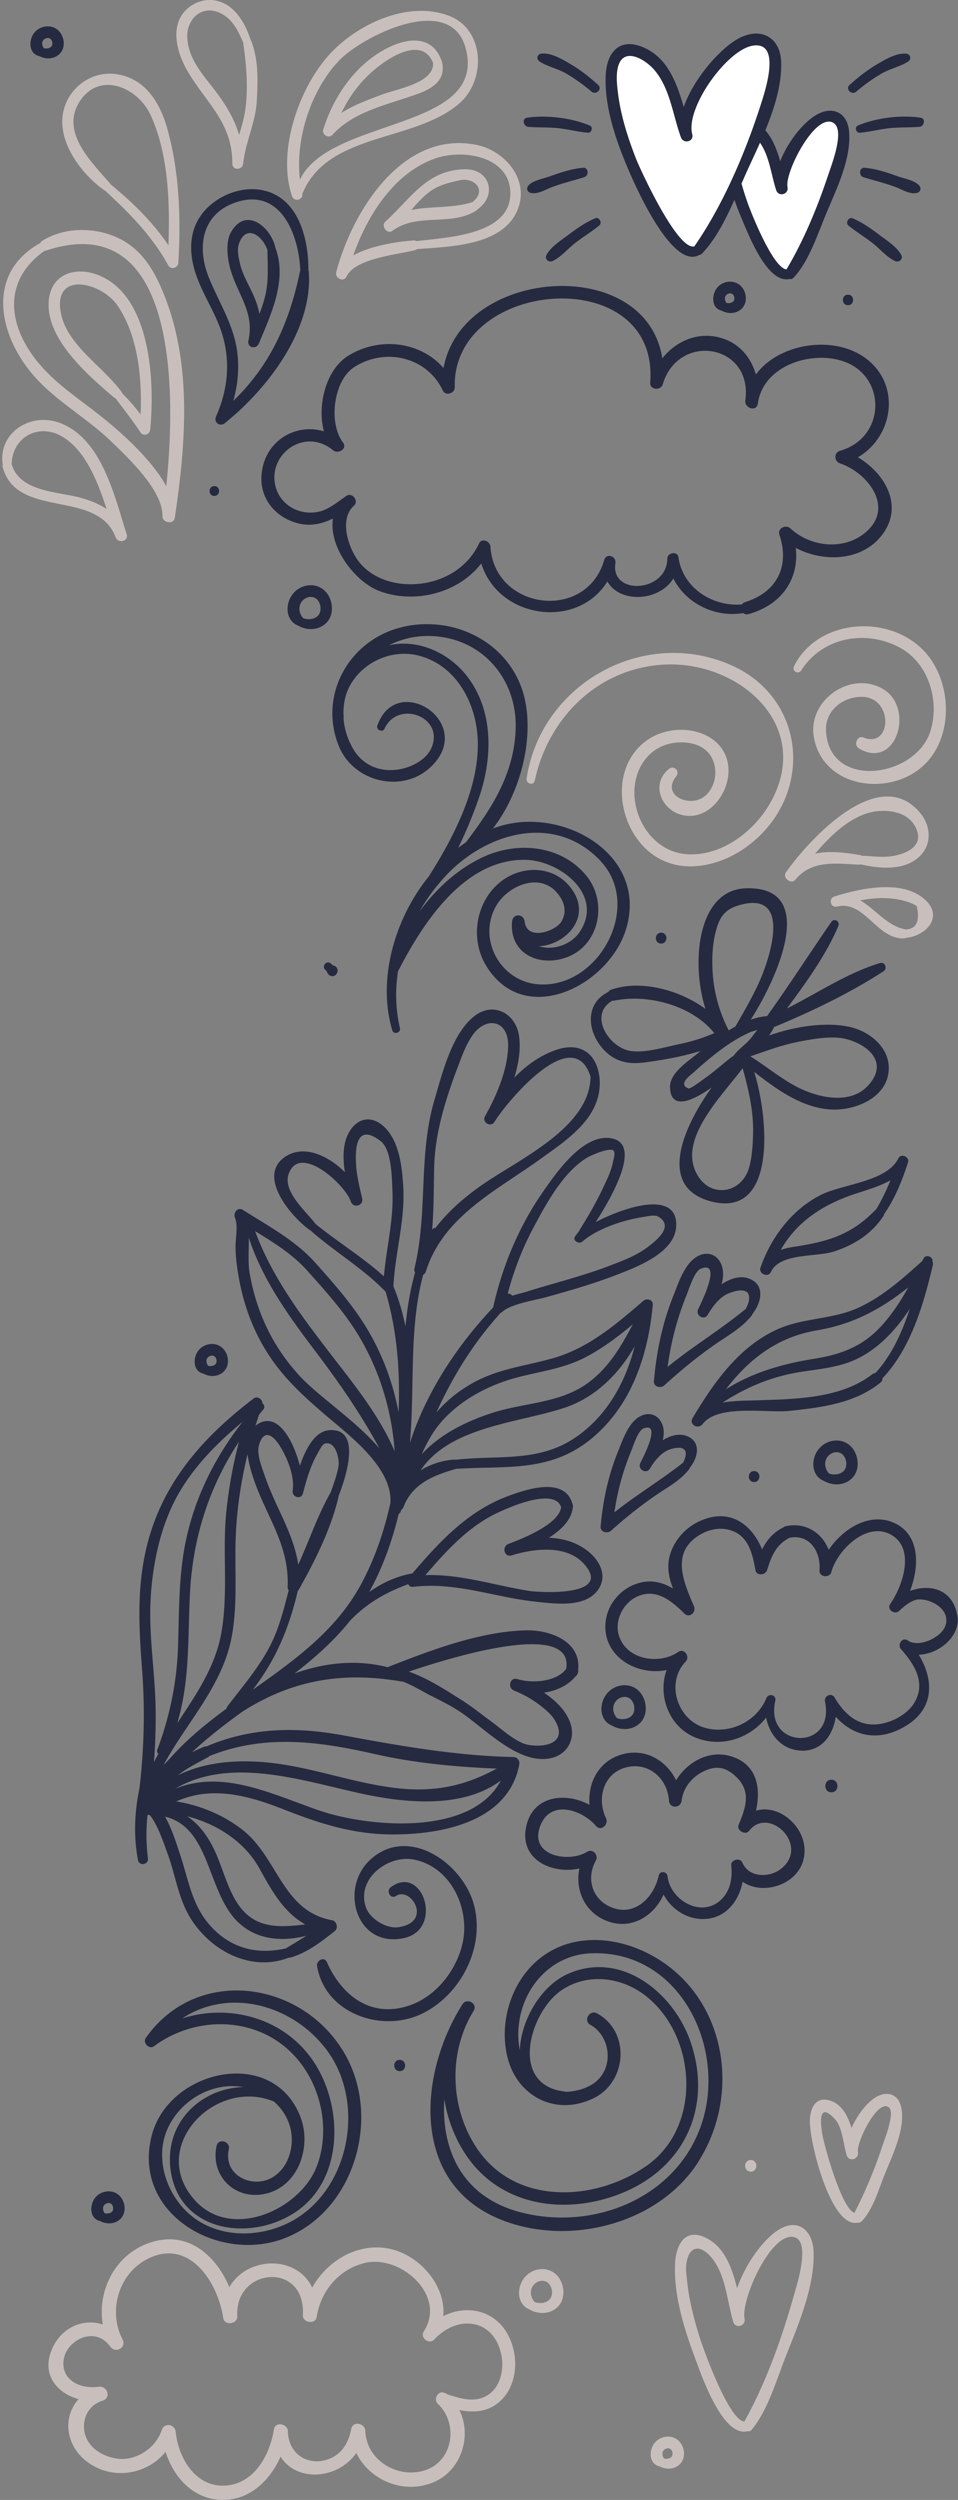 <svg xmlns="http://www.w3.org/2000/svg" width="293" height="764" fill="none" viewBox="0 0 293 764">
  <rect x="0" y="0" width="293" height="764" fill="#808080" stroke="none"/>
  <path fill="#fff" d="M241.586 83.709c-.381.397-.889.699-1.493.588-.476-.08-.794-.413-1.08-.715-8.038-8.657-12.835-21.46-15.027-31.928-.715-3.4-3.129-18.204 6.497-12.501 5.734 3.399 6.799 13.533 8.625 18.474-1.588-4.29 7.736-21.842 14.63-22.112 13.121-.508-9.022 43.206-11.675 47.543a3.587 3.587 0 0 1-.493.635l.016.016Z"/>
  <path fill="#262A40" d="M259.663 39.963c-.604-5.798-5.29-7.72-10.23-4.718-4.018 2.446-8.546 8.228-10.801 14.026-1.525-5.242-3.669-10.373-8.832-12.438-5.21-2.08-7.926 1.478-8.292 6.418-.635 8.196 2.637 17.25 5.766 24.589 1.938 4.527 7.514 18.823 14.138 17.441.444.08.921 0 1.318-.429 4.781-5.083 7.434-13.597 10.087-19.887 3.097-7.323 7.704-16.79 6.846-25.002Zm-6.338 13.422c-3.24 9.785-7.466 20.046-12.787 28.958-4.273-.509-11.072-18.045-11.802-20.126-1.446-4.082-2.701-8.34-3.368-12.628-.238-1.573-.826-4.099-.413-5.687 1.144-4.368 4.877-4.019 7.53-.223 2.859 4.099 3.367 9.77 4.908 14.44.731 2.192 3.923 1.302 3.463-.953-.906-4.385 8.323-22.572 13.899-19.697 3.907 2.001-.493 13.073-1.43 15.932v-.016Z"/>
  <path fill="#fff" d="M213.566 76.37c-.556.54-1.287.938-2.16.795-.683-.111-1.16-.54-1.557-.953-11.612-11.58-18.537-28.704-21.714-42.698-1.033-4.543-4.527-24.351 9.387-16.727 8.292 4.544 9.817 18.093 12.47 24.701-2.303-5.75 11.183-29.212 21.142-29.577 18.966-.667-13.041 57.788-16.869 63.586a5.74 5.74 0 0 1-.699.858v.016Z"/>
  <path fill="#262A40" d="M225.432 12.006c-5.639 3.304-13.359 12.247-16.314 20.682-2.208-7.482-4.908-15.059-12.437-18.252-7.228-3.065-11.151 1.62-11.437 8.658-.413 10.213 3.558 21.015 7.561 30.164 2.049 4.702 13.009 29.164 21.031 24.67.302-.049.604-.16.858-.414 6.417-6.687 10.293-17.6 14.073-25.86 4.48-9.785 10.468-21.587 10.151-32.627-.239-7.974-6.656-11.008-13.502-7.005l.016-.016Zm7.148 20.269c-4.654 14.455-11.469 30.435-20.221 43.015-5.131 1.35-16.504-23.414-17.823-26.765-2.494-6.37-4.67-13.153-5.512-19.967-.317-2.558-.667-5.56-.016-8.085 1.636-6.338 8.26-2.399 11.072.857 4.892 5.687 5.671 13.804 8.18 20.65.779 2.129 4.067 1.319 3.463-.953-2.128-8.053 10.595-25.78 18.49-27.067 8.991-1.461 3.717 14.137 2.367 18.315Zm29.307-4.273c2.446-2.065 5.035-3.971 7.815-5.56 2.589-1.477 5.655-2.08 8.101-3.669 1.096-.715.604-2.24-.635-2.367-3.05-.286-6.497 1.811-9.055 3.32-2.986 1.763-5.702 3.924-8.275 6.243-1.398 1.255.635 3.24 2.049 2.049v-.016Zm19.681 7.973c-5.941-.905-13.693.032-19.221 2.414-1.064.461-.524 2.272.588 2.177 3.034-.254 6.004-1.049 9.038-1.382 3.066-.334 6.148-.175 9.198-.413 1.477-.111 2.08-2.526.381-2.796h.016Zm-7.069 17.887c-3.24-1.175-6.592-2.287-10.039-2.589-1.7-.159-1.906 2.399-.397 2.875 3.32 1.049 6.671 1.811 9.928 3.05 1.922.73 4.527 2.399 6.608 1.7.969-.318 1.207-1.414.571-2.16-1.366-1.637-4.701-2.16-6.671-2.876Zm-5.544 17.918c-2.573-1.938-5.242-3.829-8.212-5.068-1.191-.508-2.256 1.398-1.271 2.192 2.319 1.89 4.893 3.463 7.275 5.29 2.272 1.747 4.416 4.384 6.99 5.591 1.223.572 2.589-.62 1.89-1.89-1.382-2.525-4.416-4.4-6.672-6.1v-.015Zm-103.98-53.023c2.446 1.604 5.512 2.192 8.101 3.67 2.78 1.603 5.369 3.494 7.815 5.559 1.414 1.191 3.447-.779 2.049-2.05-2.573-2.319-5.289-4.479-8.275-6.242-2.542-1.51-6.005-3.606-9.055-3.32-1.239.111-1.747 1.636-.635 2.367v.016Zm5.814 20.427c3.034.334 6.004 1.128 9.038 1.383 1.112.095 1.652-1.732.588-2.177-5.528-2.367-13.264-3.304-19.221-2.414-1.683.254-1.111 2.669.382 2.796 3.065.254 6.131.079 9.197.413h.016Zm7.91 14.963c1.493-.476 1.335-3.034-.397-2.875-3.447.302-6.799 1.43-10.039 2.59-1.954.714-5.305 1.238-6.672 2.874-.635.763-.397 1.843.572 2.16 2.065.684 4.686-.968 6.608-1.699 3.273-1.239 6.608-2.001 9.928-3.05Zm3.336 12.565c-2.97 1.239-5.639 3.145-8.212 5.067-2.272 1.715-5.29 3.574-6.672 6.1-.699 1.27.667 2.478 1.89 1.89 2.574-1.223 4.718-3.844 6.99-5.592 2.382-1.826 4.956-3.383 7.275-5.29.985-.81-.08-2.7-1.271-2.191v.016Zm-37.138 515.201c-3.479-12.502-19.888-24.113-31.515-13.693-9.753 8.737-4.464 27.242 10.166 24.081 12.247-2.653 5.798-22.731-3.987-15.583-1.588 1.16-.143 3.828 1.573 2.701 4.574-2.987 11.357 8.053.651 9.562-3.654.508-8.53-2.573-9.769-5.845-3.336-8.8 6.592-16.33 14.455-14.852 11.437 2.16 17.378 15.026 14.995 25.621-1.874 8.26-8.069 16.203-16.234 18.982-11.691 3.988-20.682-2.922-25.272-13.279-.81-1.811-3.273-.413-2.987 1.255 2.462 14.582 19.935 20.57 32.278 14.455 11.818-5.862 19.252-20.46 15.646-33.39v-.015Zm129.856-227.912c-3.463 7.196-17.25 7.863-23.842 11.247-8.832 4.543-15.123 12.961-18.331 22.175-.636 1.842 2.335 3.129 3.177 1.334 2.811-5.941 13.724-4.496 19.268-6.275 6.163-1.969 11.611-5.416 15.169-10.865.127-.19.191-.397.223-.587 3.367-4.877 5.464-10.166 7.291-15.774.556-1.715-2.145-2.907-2.955-1.239v-.016Zm-31.388 26.941c-1.572.238-3.129.556-4.574 1.048 4.797-8.435 12.453-13.581 22.095-16.917 3.272-1.128 7.815-2.319 11.453-4.368-1.223 3.065-2.653 6.036-4.384 8.911-.064.048-.127.063-.191.127-7.291 7.577-14.423 9.658-24.399 11.215v-.016Zm39.092 3.668c-.127.255-.254.509-.397.763-5.925 5.353-12.04 10.801-19.331 14.201-8.006 3.733-17.045 3.081-25.05 6.719-11.739 5.321-19.459 16.345-25.845 27.083-1.207 2.033 1.732 3.574 3.082 1.811 4.718-6.147 19.681-3.272 26.559-4.003 9.737-1.032 19.983-2.303 27.798-8.641.492-.397.651-.858.604-1.303 8.689-9.054 12.628-22.731 15.424-34.612a1.648 1.648 0 0 0-.096-1.08c.254-1.462-2.017-2.367-2.748-.938Zm-32.627 21.969c11.247-1.906 19.729-6.592 27.973-13.153-2.367 4.226-4.988 8.276-8.387 11.961-5.734 6.211-12.311 8.562-20.396 9.865-9.88 1.588-18.934 4.225-27.035 9.356 6.957-9.054 15.503-15.932 27.845-18.029Zm-18.537 21.38c-3.082.096-6.783.08-10.277.683 6.052-3.939 12.596-6.925 19.76-8.577 6.545-1.509 13.47-1.541 19.745-4.083 7.243-2.922 13.216-9.038 17.727-15.995-2.367 7.243-5.576 14.264-10.5 19.633a1.86 1.86 0 0 0-1.001.397c-9.673 7.482-23.731 7.561-35.47 7.942h.016Zm-1.398-25.907c.159-.19.238-.397.302-.588 2.446-3.081 3.876-8.18-.381-10.388-2.923-1.509-6.211-.524-9.118 1.414.619-2.319.715-4.639-.381-6.672-1.493-2.764-4.416-3.367-7.101-1.811-3.923 2.272-5.75 8.181-7.322 12.12-3.336 8.34-5.131 17.06-5.894 25.987-.143 1.7 2.065 2.288 3.146 1.303 4.892-4.464 9.975-8.657 15.423-12.454 4.115-2.875 8.165-4.987 11.342-8.927l-.016.016Zm-19.84-6.449c.779-1.89 2.319-7.053 4.242-7.847 6.607-2.716.397 9.991-.763 12.326-.953 1.938 1.827 3.622 2.939 1.716 1.413-2.446 3.637-5.448 6.385-6.529 6.291-2.493 7.45.509 5.226 4.766-.047.032-.079.032-.127.079-7.672 6.306-16.091 11.358-23.763 17.616 1.017-7.608 2.939-14.963 5.877-22.127h-.016Zm.683 53.435c.143-.19.239-.381.302-.571 2.288-2.796 3.463-7.403-.429-9.357-2.525-1.27-5.353-.524-7.91 1.033.46-1.906.46-3.796-.461-5.496-1.382-2.573-4.13-3.145-6.624-1.716-3.51 2.002-5.226 7.276-6.639 10.754-2.971 7.323-4.591 14.995-5.274 22.842-.143 1.7 2.049 2.272 3.145 1.303 4.368-3.908 8.911-7.577 13.756-10.881 3.701-2.542 7.323-4.368 10.15-7.911h-.016Zm-17.663-5.686c.667-1.605 2.081-6.179 3.749-6.799 5.511-2.065.047 8.514-.969 10.532-.985 1.937 1.81 3.605 2.938 1.715 1.35-2.303 3.527-5.051 6.211-5.877 4.448-1.382 5.814.397 3.908 4.114l-.096.048c-6.814 5.337-14.121 9.721-20.888 15.09a76.42 76.42 0 0 1 5.163-18.823h-.016Zm20.618 217.11c13.835-21.953 7.625-52.626-16.599-64.015-10.071-4.733-22.302-5.289-31.5 1.684-8.974 6.814-13.025 19.363-10.467 30.276 2.891 12.31 14.852 18.458 26.431 12.835 10.182-4.941 11.358-20.269 1.065-25.924-2.304-1.271-4.353 2.256-2.049 3.51 6.163 3.384 7.402 13.169 1.207 17.728-2.367 1.747-5.75 2.637-8.784 2.732-.08-.016-.143-.064-.223-.08-17.298-1.985-10.706-24.351-1.112-30.911 8.197-5.623 18.951-4.035 26.369 2.097 15.169 12.549 16.52 39.568-.08 51.355-15.328 10.881-39.187 12.358-51.212-3.972-9.133-12.39-9.959-30.196-1.874-43.237 1.35-2.192-2.065-4.162-3.431-2.002-13.264 20.904-16.043 54.008 10.96 65.476 20.873 8.864 49.052 1.954 61.331-17.552h-.032Zm-77.787-18.855c.953 5.909 3.098 11.627 6.402 16.663 10.69 16.297 31.229 18.934 48.4 11.754 18.887-7.894 27.147-26.384 20.555-45.842-5.147-15.186-21.381-28.354-37.822-20.825-8.101 3.717-14.137 14.137-14.455 23.255a29.825 29.825 0 0 1-.206-1.176c-1.97-14.026 7.482-28.068 22.286-28.496 27.179-.811 41.3 29.291 33.453 52.323-7.625 22.398-32.706 32.5-54.881 26.941-18.268-4.575-24.701-19.141-23.748-34.581l.016-.016Zm-91.32-18.792c-1.033 1.477 1.048 3.638 2.526 2.526 11.786-8.753 28.798-9.293 40.299.413 10.07 8.498 14.089 23.557 9.61 35.947-4.845 13.406-25.987 23.159-37.265 10.88-14.789-16.075 5.845-37.884 24.065-30.307 3.192 2.843 5.29 6.767 5.416 11.214.128 4.591-1.81 9.563-5.972 11.977-6.116 3.527-15.059-.619-13.28-8.641.54-2.43-3.192-3.463-3.733-1.033-1.953 8.832 5.131 16.346 14.201 14.789 10.675-1.827 14.995-14.328 11.437-23.62-8.323-21.699-40.06-14.551-45.414 5.432-6.386 23.859 20.158 39.442 40.474 31.674 21.111-8.085 29.482-35.947 19.061-55.374-12.5-23.302-45.556-28.417-61.393-5.909l-.032.032Zm45.763 55.358c-8.673 5.21-20.395 6.131-29.227.826-9.452-5.687-14.63-18.919-9.547-29.117 4.273-8.561 13.74-13.629 22.858-12.056-12.867.318-24.335 10.817-22.223 25.59 2.653 18.537 23.97 21.794 37.822 12.851 15.805-10.198 15.106-34.295 4.654-47.94-9.213-12.04-25.13-15.853-38.902-11.5 13.931-9.261 33.358-4.559 44.064 9.578 11.818 15.615 7.466 41.538-9.515 51.768h.016Z"/>
  <path fill="#C8BFBC" d="M267.24 641.336c-2.542 1.827-5.179 5.29-6.799 8.991-1.191-3.78-3.002-7.338-6.719-8.403-4.114-1.175-5.782 2.018-6.02 5.655-.413 6.227 6.306 33.421 14.55 31.69.445.079.906-.032 1.319-.445 3.446-3.574 5.162-9.753 6.989-14.248 2.335-5.766 6.401-14.011 5.099-20.444-.922-4.511-4.829-5.337-8.419-2.78v-.016Zm2.51 14.853a140.369 140.369 0 0 1-8.419 20.062c-3.94-1.08-9.499-21.381-9.912-24.431-.334-2.541-1.35-9.816 3.876-4.273 2.366 2.51 2.652 7.847 3.637 11.072.683 2.256 3.844 1.287 3.463-.953-.508-2.986 6.163-16.584 9.531-13.55 1.874 1.7-1.541 10.119-2.176 12.073Zm-31.96 25.463c-4.718 3.177-9.912 10.516-12.358 17.68-1.605-6.418-3.892-12.851-9.849-15.567-6.211-2.828-8.816 2.398-9.102 7.847-.508 9.626 2.733 20.014 6.021 28.846 2.017 5.401 8.466 24.415 16.075 22.556.46.095.937 0 1.334-.461 4.924-5.972 7.482-14.963 10.277-22.063 3.876-9.864 9.023-21.524 8.642-32.357-.223-6.544-4.909-10.579-11.024-6.465l-.016-.016Zm4.924 20.173c-3.622 12.851-8.514 26.512-15.059 38.235-4.844-.445-12.675-22.668-13.485-25.177-1.795-5.655-3.352-11.533-3.988-17.458-.19-1.842-.54-3.971-.238-5.813.953-5.814 4.813-5.671 8.34-.795 3.732 5.179 4.177 12.788 5.972 18.76.667 2.224 3.924 1.303 3.463-.953-1.175-5.687 7.831-26.019 14.836-25.002 5.719.826 1.096 14.868.159 18.219v-.016Zm-73.196-7.179c-2.811-2.065-6.799-1.303-9.006 1.286-2.606 3.066-2.51 8.308 1.524 9.912 2.78 1.589 6.529 1.398 8.769-1.08 2.557-2.827 1.699-7.926-1.287-10.118Zm-1.461 8.117c-1.096 1.159-3.13 1.35-4.559.746-1.366-1.572-1.62-3.907-.048-5.464 1.096-1.08 2.971-1.43 4.194-.349 1.334 1.159 1.652 3.748.413 5.083v-.016Zm38.98 42.729c-2.049-1.43-4.924-.953-6.608.842-2.033 2.176-2.112 6.687 1.319 7.418 2.049 1.112 4.765.937 6.385-.89 1.875-2.128 1.16-5.813-1.096-7.37Zm-1.636 5.337c-.492.572-1.588.731-2.335.509-.508-.858-.762-1.875.064-2.653.54-.493 1.413-.651 2.001-.191.62.509.794 1.716.27 2.319v.016Z"/>
  <path fill="#262A40" d="M185.704 517.485c-2.605 3.066-2.509 8.308 1.525 9.912 2.78 1.589 6.529 1.398 8.769-1.08 2.557-2.827 1.699-7.926-1.287-10.119-2.812-2.065-6.799-1.302-9.007 1.287Zm7.53 6.831c-1.096 1.159-3.13 1.35-4.559.746-1.366-1.572-1.62-3.908-.048-5.464 1.096-1.08 2.971-1.43 4.194-.35 1.334 1.16 1.652 3.749.413 5.083v-.015Zm66.286-82.902c-2.812-2.065-6.799-1.303-9.007 1.286-2.605 3.066-2.509 8.308 1.525 9.912 2.78 1.589 6.529 1.398 8.769-1.08 2.557-2.827 1.699-7.926-1.287-10.118Zm-1.461 8.117c-1.097 1.159-3.13 1.35-4.559.746-1.366-1.572-1.621-3.907-.048-5.464 1.096-1.08 2.97-1.43 4.194-.349 1.334 1.159 1.652 3.748.413 5.083v-.016Zm-3.781 98.213c2.478 0 2.478-3.844 0-3.844s-2.478 3.844 0 3.844Zm-23.636-98.165c-2.161 0-2.161 3.351 0 3.351 2.16 0 2.16-3.351 0-3.351Z"/>
  <path fill="#C8BFBC" d="M229.609 663.686c2.288 0 2.288-3.558 0-3.558-2.287 0-2.287 3.558 0 3.558Z"/>
  <path fill="#262A40" d="M122.246 629.519c-2.224 0-2.224 3.447 0 3.447 2.223 0 2.223-3.447 0-3.447ZM62.265 419.827c2.05 1.112 4.766.937 6.386-.89 1.874-2.128 1.16-5.814-1.096-7.37-2.05-1.43-4.924-.953-6.608.842-2.033 2.176-2.113 6.687 1.318 7.418Zm1.398-5.067c.54-.493 1.414-.652 2.002-.191.62.508.794 1.715.27 2.319-.493.572-1.589.731-2.335.508-.509-.857-.763-1.874.063-2.652v.016ZM35.945 670.533c-2.05-1.43-4.925-.953-6.608.842-2.034 2.176-2.113 6.687 1.318 7.418 2.05 1.112 4.765.937 6.386-.89 1.874-2.128 1.16-5.813-1.096-7.37Zm-1.636 5.337c-.493.572-1.589.731-2.335.509-.509-.858-.763-1.875.063-2.653.54-.493 1.414-.651 2.002-.191.619.509.794 1.716.27 2.319v.016Z"/>
  <path fill="#C8BFBC" d="M245.049 204.893c6.497-10.198 19.808-12.597 30.244-6.926 8.689 4.718 12.104 16.091 9.325 25.32-4.385 14.487-31.198 18.283-31.992-.032-.254-6.02 5.02-10.198 10.722-10.293 10.023-.175 9.483 15.932.747 12.438-1.954-.779-3.114 2.303-1.398 3.319 11.437 6.783 17.076-12.247 7.529-18.044-9.944-6.037-23.271 3.351-21.317 14.55 2.764 15.98 24.017 18.537 34.231 8.053 8.991-9.229 7.815-26.511-1.398-35.2-11.166-10.531-31.943-8.546-38.901 5.544-.715 1.461 1.303 2.668 2.192 1.286l.016-.015Zm-1.747 63.919c4.924-6.02 12.406-4.924 19.331-4.559.207 0 .397-.031.572-.095 5.719 1.303 13.105 1.986 17.727-2.144 4.146-3.686 3.924-9.42.509-13.55-12.692-15.344-34.104 8.292-41.046 18.108-1.191 1.684 1.573 3.86 2.891 2.24h.016Zm24.462-20.825c4.908-.683 10.786.541 12.676 5.798 1.858 5.163-3.781 7.164-7.116 7.784-3.145.603-6.529.063-9.753-.032a1.176 1.176 0 0 0-.541-.222c-4.67-.779-9.435-1.366-13.724-.413 5.067-6.052 11.501-11.961 18.458-12.93v.015Zm15.313 27.131c-6.862-6.576-20.078-3.59-27.878-1.143-1.953.619-1.159 3.574.842 3.081 8.244-2.065 12.152 10.039 20.459 9.737.223 0 .414-.079.588-.174 5.878-.54 11.58-6.148 5.989-11.517v.016Zm-6.116 8.927s-.047-.031-.095-.031c-5.576-1.033-9.166-6.211-13.74-8.832 2.541-.509 5.099-.794 7.704-.699 2.017.063 4.05.318 5.988.905 1.239.334 2.431.826 3.542 1.493 1.065 4.67-.079 7.053-3.399 7.18v-.016Zm-113.4-45.462c4.13-19.252 19.3-34.358 39.489-35.47 22.811-1.271 45.716 18.458 32.691 41.983-4.956 8.959-15.122 16.742-25.797 15.948-9.181-.667-15.535-9.276-15.9-18.045-.366-8.641 5.194-16.075 14.216-16.123 4.782-.031 8.975 1.922 10.214 6.751.842 3.241-.079 7.117-2.637 9.452-4.479 4.098-13.819.174-9.038-5.798 1.271-1.589-.651-3.574-2.256-2.256-6.02 4.988-1.747 13.597 5.417 14.28 8.149.779 14.058-8.752 12.644-16.091-1.493-7.783-9.658-10.96-16.822-10.007-8.101 1.08-13.93 7.037-15.281 15.059-1.397 8.355 2.129 17.759 9.007 22.794 9.086 6.64 21.349 3.542 29.625-2.859 20.046-15.472 17.489-45.319-6.259-55.247-26.813-11.214-57.518 6.465-61.807 34.962-.238 1.589 2.113 2.319 2.462.683l.032-.016Z"/>
  <path fill="#262A40" d="M123.056 191.645c-16.012 3.732-25.718 20.459-19.507 36.169 4.75 12.04 21.73 15.328 30.006 4.575 9.896-12.851-12.517-26.655-18.156-10.611-.444 1.27 1.636 2.176 2.208.937 3.955-8.8 18.029-3.86 14.519 5.432-1.192 3.177-4.337 5.226-7.434 6.307-6.402 2.207-13.264.397-16.711-5.639-1.811-3.177-2.732-6.37-2.923-9.499a.967.967 0 0 0 .048-.382 15.369 15.369 0 0 1-.048-1.89c.08-1.652.35-3.272.811-4.829 2.891-8.657 12.85-14.248 22.19-11.85 11.723 3.018 17.791 14.916 18.077 26.257.334 14.042-7.101 28.815-14.979 41.205-10.659 13.184-15.726 31.737-11.199 46.987.445 1.509 2.701.873 2.351-.652-1.35-5.861-1.461-11.738-.556-17.441.032-.048.08-.079.111-.127 7.482-14.518 20.158-34.136 38.806-33.818 10.548.174 24.32 10.785 16.536 22.159-2.684 3.939-8.371 5.607-12.39 4.225 7.784-.175 17.156-9.054 9.293-18.41-5.306-6.306-14.63-6.227-20.873-1.366-7.735 6.02-9.594 17.505-4.527 25.796 11.771 19.252 37.647 5.957 42.809-11.373 6.703-22.493-18.966-37.186-38.425-31.388-.778.238-1.556.492-2.335.778 8.213-10.595 12.311-26.368 9.928-38.679-3.351-17.298-20.952-26.797-37.63-22.905v.032Zm60.615 71.512c13.121 13.899-.731 39.235-19.22 37.646-11.374-.969-18.442-13.66-12.787-23.811 3.399-6.115 12.993-10.452 18.489-4.384 2.351 2.589 3.495 5.862 1.478 9.134-1.716 2.78-10.452 6.004-11.183-.143-.302-2.43-3.59-2.494-3.828 0-.906 9.531 7.783 13.931 16.234 11.135 10.42-3.447 13.184-16.869 6.512-25.066-7.592-9.324-20.824-10.611-31.244-5.909-7.975 3.606-14.614 9.721-19.872 16.854a60.475 60.475 0 0 1 7.529-10.357c12.247-13.613 33.675-20.205 47.924-5.115l-.032.016Zm-41.077-5.877s-.032.079-.064.127c-.81.54-1.604 1.096-2.398 1.699 2.525-5.083 4.622-10.325 6.337-15.249 4.146-11.897 4.575-26.193-3.272-36.741-5.543-7.45-15.17-11.993-24.287-9.896 3.399-1.715 7.195-2.732 11.119-2.843 16.329-.445 28.179 12.31 27.687 28.322-.429 13.613-7.164 24.16-15.122 34.581Z"/>
  <path fill="#C8BFBC" d="M102.835 83.232c-.477 1.811 2.303 3.145 3.129 1.319 2.573-5.608 15.519-6.72 20.983-8.101.239-.064.413-.175.572-.318 10.325-.81 26.909-.953 31.039-12.692 3.145-8.975-4.384-17.473-12.851-19.172-22.62-4.544-38.044 20.411-42.888 38.964h.016Zm53.245-23.954c-.112 12.55-19.395 13.28-28.751 14.408-.223-.127-.461-.223-.763-.207-4.622.302-12.962 1.493-18.521 4.56 4.416-12.486 12.692-25.432 25.336-29.705 8.371-2.843 22.826-.54 22.715 10.944h-.016Zm-63.634-.142s.095-.112.127-.175c7.99-18.68 34.088-15.408 47.892-27.338 8.26-7.132 7.847-22.508-3.034-26.75-12.676-4.94-28.656 2.653-37.075 12.216-9.101 10.325-15.63 29.26-11.055 42.825.651 1.938 3.526 1.207 3.16-.763l-.015-.016Zm11.151-40.522c7.053-7.466 34.136-21.174 38.806-3.94 6.878 25.416-41.475 21.016-50.672 40.22-1.477-12.596 3.431-27.337 11.866-36.28Z"/>
  <path fill="#262A40" d="M64.6 62.44c-6.623 5.511-7.338 13.438-4.717 21.3 2.033 6.085 5.766 11.438 7.799 17.521 2.923 8.689 2.113 17.728-1.604 26.003-.81 1.795 1.127 3.289 2.668 2.065 12.994-10.404 26.972-28.512 25.702-46.208 0-.174-.064-.333-.127-.476.063-8.8-2.478-20.317-11.628-23.827-6.068-2.335-13.216-.429-18.093 3.637v-.015Zm27.258 20.173s-.047.08-.063.143c-3.288 15.853-9.134 28.862-20.444 39.759 1.335-4.734 1.843-9.61 1.24-14.693-1.017-8.45-5.576-15.25-8.705-22.97-3.86-9.562-2.113-19.919 8.863-23.207 13.264-3.987 18.649 10.23 19.093 20.984l.016-.016Z"/>
  <path fill="#C8BFBC" d="M117.877 67.73c-1.477 1.334.508 4.002 2.16 2.795 7.752-5.655 17.744-1.207 25.654-6.18.175-.11.302-.253.413-.396 6.052-4.32 3.717-12.406-4.003-12.231-11.643.27-16.456 8.958-24.224 16.011Zm15.646-10.421c1.684-.874 3.606-1.43 5.449-1.843 1.128-.254 2.525-.683 3.701-.508 3.638.556 5.544 3.828 1.858 6.799-6.067 1.97-12.644 1.16-18.712 2.414 2.256-2.684 4.607-5.274 7.689-6.878l.015.016Zm-31.848-16.107c6.656-7.339 17.171-9.245 26.146-12.533 4.797-1.763 8.737-4.416 7.291-10.023 0-.048-.048-.08-.064-.111-2.652-7.387-9.562-7.212-15.9-4.178-10.071 4.797-17.044 14.82-20.285 25.225-.492 1.572 1.684 2.875 2.796 1.636l.016-.016Zm13.645-20.57c4.432-3.559 13.946-9.372 17.139-1.398.334 6.131-11.008 7.926-15.567 9.642-4.447 1.667-8.688 3.192-12.485 5.655 2.542-5.37 6.147-10.087 10.913-13.9Z"/>
  <path fill="#262A40" d="M70.652 70.954c-1.747 3.002-1.096 8.1-.206 11.262 2.192 7.783 7.481 13.216 5.528 21.904-.477 2.129 2.382 2.796 3.192.874 3.717-8.911 8.737-19.427 5.1-29.18 0 0 0-.016-.017-.032-1.27-6.195-8.927-12.914-13.597-4.844v.016Zm2.303 3.939c1.954-6.481 7.085-3.336 8.832 1.477.048 4.908.477 9.388-.73 14.28-.445 1.78-1.049 3.543-1.7 5.274-.365-1.89-1-3.78-1.858-5.75-1.398-3.13-3.304-6.163-4.083-9.531-.365-1.588-.953-4.066-.445-5.75h-.016Z"/>
  <path fill="#C8BFBC" d="M71.065 50.002c0 2.16 3.082 2.065 3.304 0 .7-6.513 3.717-12.343 4.146-18.903.382-6.163.572-12.723-1.652-18.537-.047-.111-.11-.19-.174-.286C75.02 7.066 71.733 1.236 65.87.156c-4.845-.89-9.88 2.113-11.373 6.751-1.62 5.035.572 11.087 3.177 15.376 5.845 9.626 13.422 15.424 13.39 27.719ZM69.51 5.382c2.35 1.89 3.717 4.956 4.892 7.688v.159c1.017 6.91 1.7 15.345.27 22.286-.397 1.954-.969 3.844-1.54 5.719-1.668-5.703-4.925-10.564-9.023-15.71-3.256-4.067-6.402-8.292-6.815-13.693-.508-6.64 5.687-11.707 12.232-6.449h-.016ZM31.942 58.166s.127.048.19.08c7.434 6.862 14.44 13.93 19.348 22.874.826 1.509 2.97.714 3.065-.826.81-13.566.318-27.941-3.415-41.11-2.192-7.72-6.544-14.915-15.01-16.44-7.466-1.335-14.678 3.43-16.616 10.785-2.446 9.34 5.242 19.57 12.422 24.637h.016ZM24.238 31.21c6.083-9.705 17.886-4.511 21.777 3.86 5.48 11.786 5.973 26.67 5.496 39.886-4.86-7.18-10.976-13.12-17.759-18.68-.047-.08-.079-.175-.143-.254-5.511-6.386-15.153-15.551-9.356-24.812h-.015Zm29.227 127.013c3.288-22.191 5.306-46.145-3.034-67.51-3.066-7.878-7.068-14.931-15.138-18.362-7.037-3.002-15.884-2.844-22.429 1.287-.27.174-.429.397-.556.65-16.424 9.055-12.993 27.545-2.367 40.078 6.878 8.101 16.346 13.104 23.939 20.427 5.353 5.163 15.932 15.043 15.805 22.922-.032 2.112 3.462 2.7 3.78.508ZM30.48 126.898c-7.307-5.782-15.01-10.61-20.523-18.33-8.037-11.247-8.1-23.62 3.717-31.944.143 0 .27 0 .43-.048 39.79-13.105 39.901 42.237 36.74 71.989-4.75-8.625-14.614-17.124-20.364-21.667Zm-12.294 2.32C9.21 125.898-.685 132.395.84 142.037a1.27 1.27 0 0 0 0 .731c4.288 16.011 28.973 6.592 34.517 21.412.778 2.081 4.082 1.239 3.383-.937-3.717-11.516-7.577-29.243-20.539-34.041l-.015.016Zm6.623 22.938c-7.02-1.938-18.664-1.764-21.19-10.151 0-.031-.031-.063-.047-.095.032-6.274 5.13-11.167 11.707-9.928 4.384.826 8.085 4.527 10.468 8.101 3.034 4.527 5.083 10.023 6.862 15.488-2.272-1.525-4.909-2.605-7.815-3.4l.015-.015Z"/>
  <path fill="#C8BFBC" d="M30.083 84.075c-6.925-2.732-14.344-.445-15.154 7.64-1.16 11.771 12.088 23.065 19.967 29.784.143.127.302.206.46.254 2.574 3.415 5.211 6.751 7.562 10.325.921 1.414 2.875.762 3.018-.826 1.43-14.36.318-40.808-15.869-47.177h.016ZM18.693 96.02c-2.858-13.454 12.375-9.912 17.331-2.526 6.163 9.166 7.466 21.953 6.973 33.167a59.908 59.908 0 0 0-5.623-6.449 1.533 1.533 0 0 0-.222-.461c-5.528-7.624-16.425-14.137-18.458-23.715v-.016Z"/>
  <path fill="#262A40" d="M12.038 17.152c2.05 1.112 4.766.938 6.386-.89 1.874-2.128 1.16-5.813-1.096-7.37-2.05-1.43-4.924-.953-6.608.842-2.033 2.177-2.113 6.688 1.318 7.418Zm1.398-5.067c.54-.492 1.414-.651 2.002-.19.62.508.794 1.715.27 2.319-.493.572-1.589.73-2.335.508-.509-.858-.763-1.874.063-2.653v.016Zm207.373 82.902c1.97 1.064 4.559.921 6.163-.779 1.922-2.033 1.287-5.702-.937-7.275-1.985-1.398-4.829-1-6.481.747-2.001 2.112-2.144 6.608 1.271 7.29l-.016.017Zm1.446-4.94c.492-.43 1.255-.556 1.779-.16.603.461.778 1.59.286 2.177-.445.54-1.478.699-2.176.492-.477-.826-.715-1.795.111-2.51ZM98.72 180.033c-2.811-2.065-6.798-1.302-9.006 1.287-2.605 3.066-2.51 8.308 1.525 9.912 2.78 1.589 6.528 1.398 8.768-1.08 2.557-2.828 1.7-7.927-1.287-10.119Zm-1.461 8.117c-1.096 1.16-3.13 1.351-4.559.747-1.366-1.573-1.62-3.908-.047-5.464 1.096-1.08 2.97-1.43 4.193-.35 1.334 1.16 1.652 3.749.413 5.083v-.016Zm-31.706-39.584c-1.938 0-1.938 3.002 0 3.002s1.938-3.002 0-3.002Zm193.808-55.294c2.065 0 2.081-3.209 0-3.209s-2.081 3.209 0 3.209Zm-57.153 191.773c-2.144 0-2.144 3.32 0 3.32 2.145 0 2.145-3.32 0-3.32ZM99.96 296.88c.317 1.239 1.747 2.018 2.811.953a1.718 1.718 0 0 0 .429-1.636c-.191-.699-.747-1.048-1.398-1.175-.191-.175-.365-.35-.556-.524-1.207-1.16-2.986.635-1.827 1.826.175.191.366.382.54.556Zm192.87 197.159c-1.207-8.307-8.26-10.134-14.503-7.831 2.987-7.72 3.082-17.663-5.432-21.031-7.275-2.875-15.17 2.113-19.443 8.467-1.986-5.099-6.941-8.499-13.041-7.244a1.696 1.696 0 0 0-.794.381c-3.114 1.51-5.099 3.892-6.529 6.736-3.177-7.72-10.007-12.899-19.268-8.562-4.019 1.874-7.259 5.401-8.705 9.578-1.334 3.86-.619 7.434.715 10.945-3.367-2.018-7.116-2.923-11.389-1.382-4.988 1.779-8.8 6.512-9.245 11.834-.89 10.404 9.69 16.297 18.68 14.455-2.7 7.497.493 16.79 8.07 20.3 8.101 3.749 17.266.794 22.381-5.782.953 5.099 4.527 9.626 10.246 10.087 6.592.54 10.245-4.686 11.023-10.341 5.401 5.973 12.931 7.768 21.095 3.018 9.261-5.369 8.943-14.36 4.305-21.968 6.068-.127 12.723-5.576 11.85-11.66h-.016Zm-13.041 26.099c-1.636 2.891-5.004 5.099-8.086 6.099-7.577 2.478-12.691-1.127-16.44-7.449-.953-1.621-3.304-.509-2.939 1.239 3.145 15.153-18.585 14.582-15.201-.239.429-1.842-2.081-2.43-2.764-.762-2.955 7.164-11.278 11.119-18.76 9.006-8.371-2.366-12.167-13.692-5.877-20.252 1.414-1.478-.461-4.194-2.272-2.939-5.861 4.066-16.154 2.462-18.267-5.385-1.128-4.178 1.239-9.07 4.94-11.135 6.068-3.368 11.056.683 15.17 4.781 1.604 1.605 3.733-.413 2.939-2.255-3.289-7.593-7.117-16.52 1.874-21.826 2.653-1.572 5.877-2.271 8.895-1.477 5.878 1.541 7.117 7.164 8.038 12.263.333 1.906 3.082 1.636 3.59 0 1.302-4.226 2.764-7.847 6.894-9.849 6.29-1.207 9.578 4.543 9.117 9.944-.174 2.113 3.114 2.478 3.638.493 1.811-6.672 10.897-15.663 18.378-11.294 7.434 4.336 3.273 15.9-.381 21.078-1.175 1.652 1.366 3.479 2.748 2.113 1.35-1.318 3.956-3.431 5.941-3.495 4.337-.127 10.087 3.479 8.054 8.356-1.398 3.351-8.038 6.512-11.39 4.177-1.668-1.159-3.272 1.303-2.065 2.669 3.797 4.305 7.72 9.912 4.226 16.139Zm-48.56 33.23c1.494-6.894.398-14.201-7.719-16.647-6.64-2.002-13.328 1.763-16.727 7.354-3.018-6.147-9.642-10.087-16.965-7.783-6.893 2.16-10.07 8.72-9.514 15.281-7.434-4.003-17.871-2.923-19.507 7.434-1.525 9.689 8.483 13.819 16.409 12.024-1.334 6.37 1.446 13.121 8.022 15.885 7.561 3.193 14.757-1.239 17.727-7.927 2.573 4.893 8.053 8.229 13.867 7.355 5.766-.874 9.324-5.877 10.293-11.278 5.894 4.178 16.091 1.223 18.426-6.068 2.891-9.054-6.528-18.013-14.296-15.63h-.016Zm7.434 17.917c-3.224 2.431-9.53 2.78-11.627-2.08-.699-1.621-3.606-.842-3.399.921.46 3.765-.286 7.894-3.241 10.579-6.036 5.512-15.376-.048-16.218-7.243-.206-1.716-2.669-1.811-2.748 0v.111c-.063.111-.127.206-.159.349-1.557 5.989-6.878 11.39-13.486 9.261-6.37-2.049-8.8-8.705-5.544-14.598.906-1.652-.969-3.733-2.668-2.669-5.623 3.527-18.109 1.271-14.233-8.164 3.304-8.022 12.93-4.448 16.949.286 1.509 1.779 3.971-.493 3.066-2.367-2.875-5.957-.842-13.391 5.639-15.392 6.83-2.129 13.105 2.827 13.597 9.975.175 2.558 3.59 2.446 3.892 0 .46-3.796 2.986-6.941 6.29-8.689 4.051-2.144 7.148-1.652 10.42 1.494 4.559 4.4 2.987 9.213.715 14.613-.731 1.716 2.049 3.32 3.193 1.859 6.1-7.863 18.918 4.718 9.578 11.739l-.016.015Z"/>
  <path fill="#C8BFBC" d="M157.207 718.727c-2.414-11.692-12.866-15.297-21.634-10.897.905-9.626-7.847-19.443-17.68-20.809-9.277-1.287-17.997 4.225-22.413 12.072-4.813-10.039-19.904-9.562-25.336-.127-4.352-10.309-13.66-18.061-25.685-13.057-9.77 4.066-14.678 14.598-13.026 24.494-5.67-1.954-12.342.651-15.312 7.021-3.75 8.022 1.143 13.915 7.91 15.789-4.972 5.48-4.098 14.439 3.066 19.459 7.752 5.432 17.997 3.447 23.54-3.352 2.336 7.244 7.61 13.645 15.647 14.566 9.165 1.049 16.075-5.305 19.522-13.089 4.988 7.863 17.426 6.99 23.176-1.127 4.034 8.387 14.725 12.882 23.906 8.8 8.419-3.749 11.437-14.233 7.625-21.921 4.193.81 8.45.635 11.993-2.319 4.447-3.701 5.829-10.023 4.685-15.519l.016.016Zm-9.896 14.153c-3.431 1.112-7.116-.048-10.404-1.128-.175-.127-.35-.254-.588-.334-.159-.063-.318-.127-.476-.174-1.907-.731-3.368 2.049-1.954 3.367 6.354 5.957 4.797 17.425-3.797 20.301-8.339 2.795-18.076-2.955-18.362-12.025-.08-2.367-3.828-3.113-4.305-.588-.858 4.496-3.097 8.181-7.752 9.499-6.067 1.716-11.516-2.208-11.627-8.768-.032-2.351-3.892-3.082-4.273-.572-1.239 7.974-6.243 17.06-15.487 17.187-8.737.127-13.804-8.752-14.535-16.393-.238-2.414-3.494-3.018-4.289-.587-1.938 5.877-8.514 9.88-14.502 8.577-3.304-.715-6.481-2.398-8.18-5.432-2.447-4.4-.78-10.5 4.542-12.12 2.812-.858 1.573-4.654-1.175-4.273-6.56.905-12.184-2.939-10.452-9.261 1.445-5.226 9.467-9.324 14.01-3.018 1.62 2.256 5.083.334 3.764-2.208-4.447-8.562-1.27-19.792 7.276-24.383 12.898-6.909 21.825 6.608 23.54 17.886.366 2.431 4.432 1.859 4.29-.587-.858-14.948 20.999-16.806 20.061-.334-.142 2.383 3.86 2.986 4.226.572 1.207-7.927 6.878-14.709 14.884-16.536 10.865-2.478 24.939 10.007 17.87 20.952-1.255 1.938 1.636 4.193 3.209 2.478 7.1-7.704 18.314-6.433 20.522 4.781.953 4.797-.492 11.278-6.052 13.089l.016.032Z"/>
  <path fill="#262A40" d="M262.379 139.75c11.262-6.513 13.486-23.335 1.144-31.102-9.721-6.1-25.479-3.495-32.341 5.798-1.493-5.21-5.083-9.626-10.865-11.231-6.973-1.938-13.597 1.081-17.759 6.291-4.988-31.912-61.283-27.846-66.906 2.97-7.084-8.117-19.633-9.689-29.227-3.701-6.64 4.146-9.515 14.947-7.355 23.049-8.816-2.669-18.521 3.113-19.11 13.74-.333 5.972 3.162 11.087 8.579 13.47 4.987 2.192 9.212 1.429 13.311-.572-1.414 8.657 6.687 19.3 14.121 22.143 10.77 4.098 24.256.683 31.229-8.419 5.194 16.917 29.371 20.38 38.568 5.512 3.733 6.672 15.757 6.243 20.173-.905 3.844 7.64 12.756 12.024 21.381 10.563.413.349.969.508 1.652.318 10.182-2.891 15.472-10.77 14.407-20.237 8.705 4.638 20.984 4.066 26.941-4.718 5.925-8.721 0-18.267-7.943-22.969Zm2.605 22.731c-6.655 5.861-17.028 4.781-23.255-1.001-1.382-1.287-4.019-.048-3.351 1.954 3.208 9.515-.683 17.505-10.436 20.554a1.904 1.904 0 0 0-1.017.731c-9.07.747-18.124-5.067-19.427-14.423-.27-1.97-3.399-1.446-3.415.461-.048 10.277-17.426 11.357-15.869 1.366.35-2.208-2.78-3.209-3.431-.953-5.448 18.839-33.516 15.328-34.787-4.099-.111-1.683-2.653-2.779-3.511-.953-4.114 8.88-13.994 13.28-23.525 12.295-5.385-.556-10.69-2.986-13.787-7.577-2.86-4.225-5.354-12.358-.922-16.282 1.605-1.429-.508-4.225-2.319-3.002-2.335 1.589-4.988 3.86-7.767 4.654-6.005 1.716-12.311-1.572-13.868-7.45-2.605-9.88 8.864-18.346 17.569-11.15 1.54 1.286 4.479-.461 3.049-2.351-4.527-5.973-2.938-18.998 3.447-23.081 9.484-6.068 22.255-3.081 27.068 7.18.842 1.795 3.701.874 3.653-.985-.81-33.373 62.633-38.393 59.774-1.445-.175 2.255 3.24 2.573 3.844.524 4.797-16.059 27.591-12.311 25.256 4.892-.333 2.494 3.479 3.574 3.813 1.049 1.541-11.294 15.424-16.091 25.367-13.216 14.169 4.098 14.09 23.509-.206 27.591-1.97.556-1.843 3.241 0 3.86 8.307 2.796 16.679 13.264 8.022 20.873l.031-.016ZM45.248 567.924c.248 1.967-2.677 2.484-3.047.524-1.455-7.616-1.058-15.669.84-23.566.548-2.493 4.526-2.095 3.71.976-1.863 7.077-2.465 14.503-1.503 22.066Z"/>
  <path fill="#262A40" d="M182.162 373.539c5.099-7.911 14.169-23.859 4.924-25.638-8.53-1.636-16.726 10.198-20.713 15.885-7.53 10.722-12.597 22.762-15.488 35.502-.016.079 0 .143 0 .222-11.071 11.66-20.554 26.019-25.526 41.507.032-.413.079-.826.111-1.255 1.35-16.87-.365-34.009 3.955-50.18.366-.19.683-.54.842-1.064 5.29-16.774 21.508-24.605 34.835-34.183 8.832-6.338 19.57-13.264 18.22-25.432 0-.111-.048-.19-.08-.27v-.063c-1.112-7.117-6.242-10.039-13.041-7.752-4.956 1.684-9.229 4.765-12.898 8.514 1.318-4.273 2.017-8.673 1.445-12.723-.937-6.735-7.624-10.579-13.454-6.227-7.037 5.242-10.039 17.727-12.39 25.654-5.051 17.028-1.97 34.405-6.131 51.529-.128.54-.032 1.001.174 1.35-1.525 5.369-2.398 10.865-2.938 16.441-.874-4.305-2.113-8.451-3.686-12.215.525-10.389 3.622-20.063 3.003-30.578-.366-6.116-1.255-14.408-6.37-18.665-3.304-2.748-7.053-2.303-9.579 1.16-2.589 3.558-2.605 8.451-1.906 13.168-5.242-5.226-13.01-8.752-18.76-4.336-7.91 6.068 2.638 18.219 8.038 22.032.064.047.127.047.175.079 7.275 6.449 16.012 11.564 22.763 18.522.063.063.142.111.222.158 3.542 11.914 4.511 24.526 3.987 36.9-1.731-9.149-5.02-17.965-9.976-26.066-4.32-7.069-10.086-13.582-15.598-19.729-6.084-6.783-14.407-11.183-22.016-16.012-1.652-1.048-3.082.953-2.43 2.431 1 2.303.11 6.465.158 8.943.048 3.002.397 5.909.922 8.863 1.54 8.88 4.527 16.997 9.53 24.526 4.75 7.132 10.945 12.708 17.426 18.236 7.068 6.02 20.221 15.868 19.49 26.543-1.97 8.895-4.908 17.536-9.34 25.51-7.656 13.772-20.221 22.715-32.77 31.595 6.99-9.039 11.103-18.76 13.788-30.244.095-.096.206-.207.286-.334 4.876-8.609 9.912-18.649 12.151-28.338.016-.08 0-.159 0-.238 1.859-4.639 7.577-20.92-2.779-20.19-4.464.318-7.244 5.703-9.023 10.881-2.001-7.72-6.719-16.615-12.882-12.739-.254.159-.46.333-.683.508.333-1.112.699-2.224 1.048-3.336.445-.54.89-1.096 1.35-1.636.572-.667.27-1.477-.27-1.874 0-1.223-1.556-2.351-2.652-1.525-16.886 12.851-29.625 27.83-33.58 49.147-2.129 11.437-1.446 22.492-.572 33.993 1.048 13.851.445 27.639-1.493 41.379-.207 1.477 1.16 2.415 2.271 2.288.207.301.556.524 1.048.508h.445c2.415 2.668 4.59 9.356 5.401 11.532 2.637 7.021 3.383 14.455 7.625 20.809 6.385 9.578 18.267 15.583 29.481 11.294.207.016.413 0 .652-.064 5.194-1.556 9.34-4.797 13.533-8.133 1.112-.889.509-3.018-.857-3.256-15.25-2.796-16.552-19.109-27.322-27.56-5.861-4.606-12.978-7.577-20.348-8.752 10.674-4.766 21.54-2.018 32.881 2.446 10.833 4.257 21.015 7.545 32.77 7.641 14.852.111 35.835-3.527 39.251-21.318.222-1.175-.509-2.303-1.779-2.335-17.791-.428-34.438-3.367-51.848-6.592-14.677-2.716-28.354-2.478-42.078 3.352-.222-.016-.46 0-.715.095a57.398 57.398 0 0 0-3.669 1.684c4.765-4.479 10.007-8.498 15.376-12.39a71.457 71.457 0 0 1 4.114-2.446c12.756-7.069 25.575-9.102 39.474-7.529.111.031.238.031.365.047 1.747.207 3.526.461 5.321.779 3.05 1.159 6.243 3.176 8.387 4.241 2.812 1.398 5.639 2.827 8.292 4.495 7.688 4.861 17.664 16.171 27.671 14.741 5.607-.794 8.578-5.877 6.624-11.119-1.366-3.67-4.464-6.688-7.974-9.039 3.749-.556 7.307-2.144 9.642-4.971.286-.175.508-.461.635-.858.207-.381.254-.763.175-1.112.969-8.61-8.419-12.279-15.932-12.104-14.217.349-29.212 6.115-42.365 11.262-9.61-2.446-19.22-1.366-28.417 1.906 6.195-4.797 12.04-9.959 16.933-16.091 5.242-5.448 10.992-8.689 17.822-11.183.239.524.699.906 1.414.826 13.057-1.62 25.05 3.241 37.869 4.559 5.607.572 14.503 1.859 18.553-3.383 3.272-4.226.906-9.07-2.827-12.041-3.511-2.795-7.688-3.987-12.009-4.146 3.78-2.398 6.878-5.432 7.323-9.197.031-.111.047-.222.047-.333v-.143c0-.143-.016-.286-.063-.429v-.016a1.85 1.85 0 0 0-.143-.413c-2.446-8.038-13.534-4.432-19.236-2.367-12.565 4.559-21.206 13.915-29.673 23.795-4.702.794-9.229 2.859-13.2 5.687 0-.016.016-.032.032-.048 4.114-7.466 6.989-15.535 8.991-23.827.349-.206.619-.54.714-1.08 0-.047 0-.079.016-.127.318-.19.588-.492.747-.921 2.653-7.021 9.134-9.658 15.821-11.564.063-.016.111-.064.175-.08 14.852-.969 28.338 1.16 40.839-8.72 12.723-10.071 17.965-25.797 19.395-41.443.143-1.573-1.874-2.049-2.875-1.191-8.228 7.1-16.758 14.407-27.401 17.473-8.371 2.414-16.488 3.161-24.303 7.386-4.718 2.541-8.483 5.671-11.596 9.245 4.988-10.961 11.198-21.095 19.681-30.467.175-.079.365-.175.524-.318 2.764-2.414 9.928-3.478 13.375-4.431 7.291-2.034 14.487-4.083 21.555-6.831 6.195-2.398 17.696-6.687 18.188-14.709.683-11.23-15.281-6.274-24.621-1.398l-.016.048Zm-93.814-14.932c3.463-9.149 17.234 3.432 18.95 8.594.731 2.192 3.971 1.303 3.463-.953-.763-3.352-1.668-6.862-1.859-10.293-.158-2.939-.746-13.645 7.577-7.164 3.352 2.605 3.384 11.58 3.543 14.995.428 8.959-1.843 17.489-2.606 26.289-6.496-5.877-14.248-10.579-20.999-16.107-.032-.048-.048-.111-.08-.159-3.017-3.876-10.038-9.833-7.99-15.217v.015Zm84.807 151.444c-3.129 4.082-10.61 4.416-14.915 3.098-2.303-.699-3.129 2.7-.969 3.542a33.004 33.004 0 0 1 8.911 5.273c1.287 1.081 2.589 2.224 3.463 3.67 4.082 6.751-2.383 8.577-8.054 7.609-3.669-.62-8.291-4.925-11.262-7.085-3.081-2.24-6.052-4.67-9.292-6.703-3.892-2.431-10.166-6.592-16.012-8.578 15.44-5.242 50.513-15.471 48.146-.842l-.016.016Zm-93.973-68.319c1.382-4.861 4.003-3.479 6.195-.159 2.351 3.574 4.83 9.53 4.13 13.946-.317 2.018 2.59 2.939 3.145.858 1.08-4.098 2.304-8.482 4.464-12.136.429-.715 1.382-2.795 2.16-3.034 3.384-1.032 4.623 4.813 4.257 6.878-.508 2.812-1.509 5.544-2.493 8.229-.032.047-.08.079-.112.142-3.876 6.894-6.401 14.471-9.705 21.699-1.493-9.706-6.862-17.298-10.198-26.988-.89-2.605-2.59-6.719-1.827-9.435h-.016Zm-1.89 9.403c3.717 11.755 11.278 20.698 10.674 33.834-.015.429.112.779.334 1.049-1.509 5.782-2.923 11.58-5.687 16.949-3.478 6.75-8.53 12.548-13.104 18.569a.967.967 0 0 0-.207.619c-6.417 4.718-12.517 9.706-17.664 15.63-.54.541-1.08 1.097-1.62 1.637 7.1-13.169 18.22-24.256 20.936-39.68 1.795-10.198.73-20.189 1.16-30.451.35-8.403 1.636-16.726 3.605-24.875.286 2.462.985 4.892 1.573 6.735v-.016Zm-8.07 10.786c-1.254 12.326.636 24.669-1.492 36.916-1.843 10.579-7.816 19.14-13.534 27.813 3.876-12.675 3.24-26.018 3.892-39.457.826-17.139 5.845-32.754 15.01-46.621a142.175 142.175 0 0 0-3.875 21.349Zm-23.127 26.082c.73-11.103 3.288-22.874 9.086-32.5 4.892-8.132 11.707-14.947 19.03-20.999-9.515 12.12-16.108 26.178-18.284 41.618-1.286 9.101-1.175 18.251-1.493 27.416-.397 10.945-2.526 20.952-6.322 31.214-.19.492 0 .937.318 1.239-.46.841-.922 1.683-1.35 2.557.444-5.83.635-11.659.492-17.537-.286-11.039-2.176-21.936-1.461-32.992l-.016-.016Zm18.839 101.169c-6.274-6.481-7.18-14.534-9.944-22.667-.969-2.844-2.383-7.609-4.511-11.31 12.771 3.066 12.898 19.808 20.062 29.625 5.64 7.736 14.519 8.959 23.144 6.782-1.986 1.287-4.019 2.494-6.1 3.733-.047.032-.08.08-.127.112-8.578 1.922-16.25.206-22.54-6.259l.016-.016Zm14.407-18.156c3.892 7.053 7.53 13.486 14.01 17.108-8.323 1.016-15.98 1.413-21.126-7.069-2.812-4.638-4.098-9.96-6.29-14.868-2.113-4.733-4.956-8.625-8.69-11.119 9.119 2.367 17.553 7.736 22.096 15.964v-.016Zm17.727-17.902c-14.963-5.289-29.132-12.247-43.54-6.449 16.632-9.721 37.663-2.859 55.771 1.207 13.629 3.066 31.849 5.226 43.89-3.733-9.166 17.362-41.237 14.233-56.105 8.975h-.016Zm17.537-17.06c12.263 2.78 24.78 3.939 37.313 4.448-9.07 4.94-17.886 7.068-28.608 6.163-11.834-1.001-23.16-5.035-34.82-7.1-11.293-2.018-23.89-2.081-34.12 3.002 2.876-2.272 6.418-4.003 9.293-5.576.159-.079.254-.206.365-.317 16.838-6.735 33.2-4.559 50.577-.62Zm35.121-72.481c3.335-1.875 19.744-9.626 21.889-2.955-.652 5.226-11.93 9.642-16.091 11.215-2.145.81-1.319 4.225.969 3.51 6.719-2.081 16.758-3.383 22.127 2.621 9.006 10.071-13.518 8.753-16.838 8.228-10.722-1.715-20.856-5.162-31.674-4.813 5.782-6.719 11.85-13.454 19.634-17.806h-.016Zm-9.849-137.1c1.287-3.447 2.542-7.085 4.67-10.118 4.194-5.941 11.008-4.543 10.865 3.272-.127 7.291-3.558 15.249-7.068 21.507-1.065 1.891 1.779 3.543 2.907 1.7 3.32-5.512 23.985-30.737 29.354-13.819-.111 15.868-22.778 25.621-34.104 33.754-5.083 3.654-9.689 7.736-13.343 12.533-.381-.032-.746.111-.985.556.509-6.29.477-12.596.62-19.061.222-10.437 3.431-20.634 7.068-30.324h.016ZM93.86 388.216c5.353 5.941 10.96 12.168 15.201 18.951 6.815 10.912 10.738 23.541 11.644 36.375-4.607-10.865-12.565-20.634-19.586-29.736-9.07-11.786-17.95-23.556-23.08-37.535 5.686 3.447 11.42 7.053 15.837 11.945h-.016Zm-2.462 31.992c-8.102-8.848-12.994-19.332-15.043-31.118-.556-3.161-.223-7.085-.254-10.817 4.162 12.739 12.072 23.747 20.157 34.421 7.45 9.833 14.122 19.443 19.808 29.991-7.291-8.594-18.585-15.806-24.684-22.461l.016-.016Zm85.014 18.807c-11.469 8.101-24.049 5.576-37.122 7.117-.143-.032-.286-.064-.461-.064a22.612 22.612 0 0 0-10.198 3.288c9.022-13.391 29.625-14.423 43.841-19.061 9.531-3.114 16.743-10.309 21.651-18.855-2.811 10.849-8.228 20.904-17.695 27.575h-.016Zm-19.363-17.743c7.497-2.112 14.915-2.796 21.936-6.433 5.274-2.732 10.007-6.322 14.566-10.119-3.478 6.529-7.116 12.867-13.184 17.521-8.546 6.56-19.268 6.306-29.164 9.356-8.101 2.51-16.488 6.576-22.238 12.851 1.032-2.319 2.192-4.559 3.526-6.608 5.417-8.292 15.217-13.931 24.558-16.568Zm41.76-40.712c-3.669 3.002-8.101 4.638-12.485 6.306-8.292 3.161-16.822 5.242-25.257 7.879-1.35.413-2.891.778-4.416 1.239-.301-.445-.826-.715-1.382-.62 1.843-6.83 4.321-13.438 7.657-19.744 3.907-7.386 9.372-17.616 16.837-21.937 1.271-.73 7.069-3.224 7.959-1.954.524.731-.143 2.812-.286 3.559-.54 2.716-1.875 5.369-3.05 7.862-2.097 4.432-4.575 8.689-7.164 12.835-.048.08-.064.159-.095.238-.398.509-.779 1.017-1.176 1.525-1.016 1.319 1.064 2.653 2.176 1.684 4.496-3.907 12.406-6.544 18.442-7.481 1.112-.175 3.638-.779 4.686-.175 5.083 2.907-.54 7.259-2.462 8.816l.016-.032Zm60.536-66.843c-7.148-1.398-16.361-.031-24.129 2.748.445-.635.826-1.239 1.128-1.779.159-.286.27-.54.382-.794 11.341-4.686 23.239-10.388 33.484-17.06 1.271-.826.493-2.986-1.064-2.51-9.96 2.987-19.014 9.134-28.449 13.868 5.861-7.959 11.881-16.203 15.694-25.146.619-1.461-1.224-2.621-2.161-1.255-6.608 9.579-12.866 19.3-19.649 28.767-1.509.048-3.415.54-4.972 1.065 8.451-13.185 20.73-40.903-1.541-40.141-14.836.509-16.774 22.874-12.31 36.837-8.244-5.957-19.999-8.943-28.815-5.862-.429.143-.699.413-.905.699-7.498 3.654-6.465 12.882-.715 18.331 3.479 3.288 7.498 3.812 12.12 3.177 5.671-.763 11.357-1.795 16.822-3.479l-.842.699c-2.907 2.462-8.626 5.988-8.498 10.389.206 7.227 6.893 4.177 12.739.079-8.816 12.231-16.599 30.308-.477 34.74 20.476 5.623 17.934-25.32 13.471-39.521 7.036 5.512 14.852 11.151 23.842 11.516 6.862.286 16.06-3.336 17.203-11.04 1.128-7.545-5.67-13.009-12.342-14.328h-.016Zm-40.744-27.686c1.223-5.512 2.669-8.197 8.212-9.595 15.027-3.764 8.816 15.488 5.989 22.286-2.208 5.274-5.067 10.071-7.879 14.995a43.46 43.46 0 0 0-2.049 1.176 44.652 44.652 0 0 1-4.972-18.887c-.127-3.272 0-6.767.699-9.975Zm-25.463 35.2c-6.91-.842-13.343-11.199-5.814-15.424.175 0 .334.032.525 0 10.261-2.113 23.779 1.429 30.625 9.928-3.447 1.493-6.973 2.573-10.69 3.351-4.432.938-10.198 2.685-14.646 2.145Zm17.473 11.421c-3.526-1.239.779-4.241 1.446-4.829 5.226-4.718 10.69-9.309 17.139-12.263.683-.302 1.573-.54 2.478-.81-.937 1.032-1.842 2.43-2.637 3.256-1.429 1.477-3.526 2.986-4.781 4.781-.143.048-.27.096-.413.191-2.891 2.224-5.591 4.702-8.593 6.783-.445.302-4.099 3.081-4.639 2.891Zm18.506 24.113c-2.081 7.592-10.865 9.371-15.202 3.272-7.656-10.786 6.291-24.399 13.216-33.564 1.827 6.592 3.368 13.025 3.193 19.998-.079 3.368-.302 7.021-1.191 10.294h-.016Zm36.328-24.955c-5.465 5.957-15.376 3.606-21.524.445-5.131-2.637-9.546-6.386-14.423-9.42 5.178-1.795 10.15-3.637 15.615-4.638 3.637-.667 7.481-1.335 11.214-1.049 6.433.477 16.774 6.322 9.134 14.662h-.016Z"/>
</svg>

